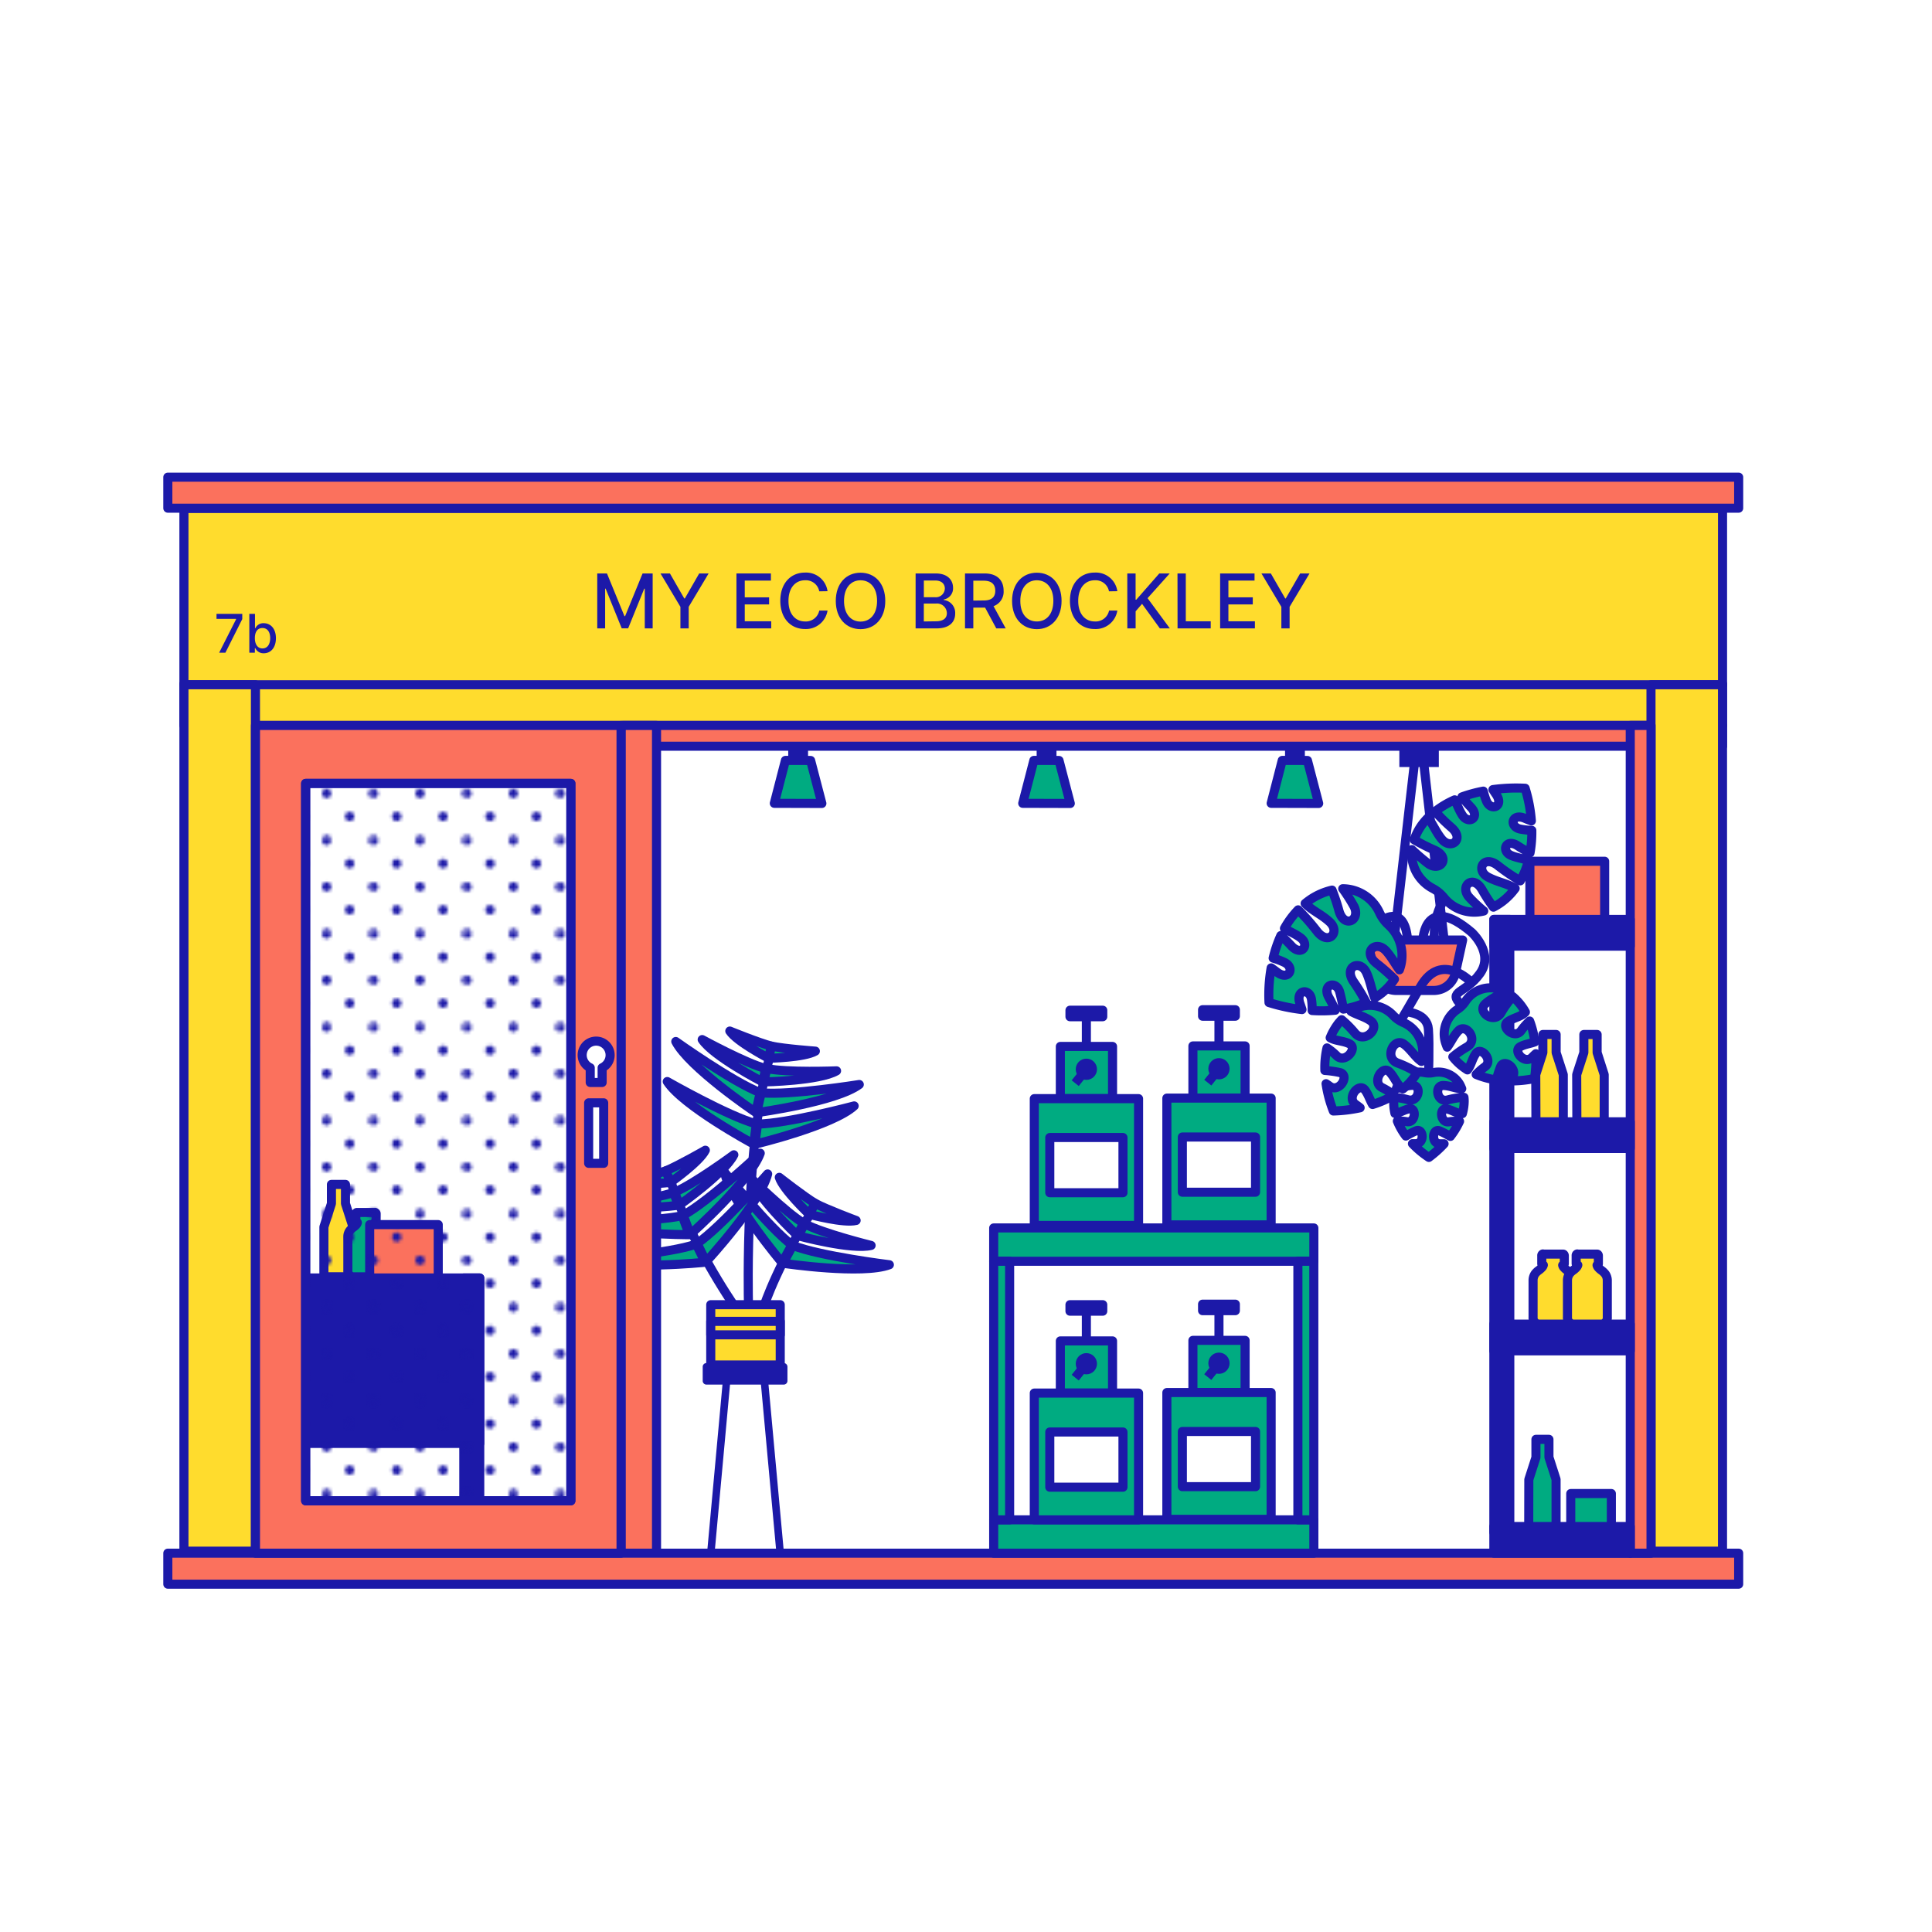 <?xml version="1.0" encoding="UTF-8"?>
<svg xmlns="http://www.w3.org/2000/svg" xmlns:xlink="http://www.w3.org/1999/xlink" id="Layer_1" data-name="Layer 1" viewBox="0 0 600 600">
  <defs>
    <pattern id="New_Blue_Dots" data-name="New Blue Dots" width="28.8" height="28.8" patternUnits="userSpaceOnUse" viewBox="0 0 28.8 28.8">
      <rect width="28.8" height="28.8" fill="none"></rect>
      <g>
        <path d="M28.8,30.24a1.44,1.44,0,1,0-1.44-1.44A1.44,1.44,0,0,0,28.8,30.24Z" fill="#1c19a8"></path>
        <path d="M14.4,30.24A1.44,1.44,0,1,0,13,28.8,1.44,1.44,0,0,0,14.4,30.24Z" fill="#1c19a8"></path>
        <path d="M28.8,15.84a1.44,1.44,0,1,0-1.44-1.44A1.44,1.44,0,0,0,28.8,15.84Z" fill="#1c19a8"></path>
        <path d="M14.4,15.84A1.44,1.44,0,1,0,13,14.4,1.44,1.44,0,0,0,14.4,15.84Z" fill="#1c19a8"></path>
        <path d="M7.2,23A1.44,1.44,0,1,0,5.76,21.6,1.44,1.44,0,0,0,7.2,23Z" fill="#1c19a8"></path>
        <path d="M21.6,23a1.44,1.44,0,1,0-1.44-1.44A1.44,1.44,0,0,0,21.6,23Z" fill="#1c19a8"></path>
        <path d="M7.2,8.64A1.44,1.44,0,1,0,5.76,7.2,1.44,1.44,0,0,0,7.2,8.64Z" fill="#1c19a8"></path>
        <path d="M21.6,8.64A1.44,1.44,0,1,0,20.16,7.2,1.44,1.44,0,0,0,21.6,8.64Z" fill="#1c19a8"></path>
      </g>
      <g>
        <path d="M0,30.24A1.44,1.44,0,0,0,1.44,28.8,1.45,1.45,0,0,0,0,27.36,1.44,1.44,0,0,0-1.44,28.8,1.43,1.43,0,0,0,0,30.24Z" fill="#1c19a8"></path>
        <path d="M0,15.84A1.44,1.44,0,0,0,1.44,14.4,1.45,1.45,0,0,0,0,13,1.44,1.44,0,0,0-1.44,14.4,1.43,1.43,0,0,0,0,15.84Z" fill="#1c19a8"></path>
      </g>
      <g>
        <path d="M28.8,1.44A1.45,1.45,0,0,0,30.24,0,1.45,1.45,0,0,0,28.8-1.44,1.44,1.44,0,0,0,27.36,0,1.44,1.44,0,0,0,28.8,1.44Z" fill="#1c19a8"></path>
        <path d="M14.4,1.44A1.45,1.45,0,0,0,15.84,0,1.45,1.45,0,0,0,14.4-1.44,1.44,1.44,0,0,0,13,0,1.44,1.44,0,0,0,14.4,1.44Z" fill="#1c19a8"></path>
      </g>
      <path d="M0,1.44A1.45,1.45,0,0,0,1.44,0,1.45,1.45,0,0,0,0-1.44,1.44,1.44,0,0,0-1.44,0,1.44,1.44,0,0,0,0,1.44Z" fill="#1c19a8"></path>
    </pattern>
  </defs>
  <rect x="70.96" y="212.38" width="450.73" height="271.78" fill="#fff"></rect>
  <g>
    <g>
      <g>
        <path d="M243.39,430h-24a1.16,1.16,0,0,1-1.16-1.17v-4.36a1.16,1.16,0,0,1,1.16-1.16h24a1.16,1.16,0,0,1,1.16,1.16v4.36A1.16,1.16,0,0,1,243.39,430Z" fill="#1c19a8"></path>
        <rect x="195.81" y="454.89" width="54.74" height="2.33" transform="translate(-251.34 636.69) rotate(-84.77)" fill="#1c19a8"></rect>
        <rect x="238.72" y="428.68" width="2.33" height="54.74" transform="translate(-40.65 23.81) rotate(-5.24)" fill="#1c19a8"></rect>
      </g>
      <rect x="220.73" y="405.18" width="21.58" height="18.72" fill="#ffdc2d" stroke="#1c19a8" stroke-linejoin="round" stroke-width="2.82"></rect>
      <rect x="220.73" y="410.36" width="21.58" height="4.18" fill="#ffdc2d" stroke="#1c19a8" stroke-linejoin="round" stroke-width="2.82"></rect>
    </g>
    <g>
      <g>
        <path d="M232.43,404.38s-1.31-53.82,7.75-79.67" fill="none" stroke="#1c19a8" stroke-linejoin="round" stroke-width="2.82"></path>
        <path d="M234.69,345.45c-.52-.32-20.74-14.07-24.82-22,0,0,17.69,12.59,26.23,15.88Z" fill="#00ab81" stroke="#1c19a8" stroke-linejoin="round" stroke-width="2.82"></path>
        <path d="M236.87,336c-.39-.18-15.37-8-18.8-13.15,0,0,13.62,7.43,19.75,9Z" fill="#00ab81" stroke="#1c19a8" stroke-linejoin="round" stroke-width="2.82"></path>
        <path d="M238.72,328.65c-.25-.12-9.87-5.14-12.07-8.45,0,0,9,3.67,12.93,4.68Z" fill="#00ab81" stroke="#1c19a8" stroke-linejoin="round" stroke-width="2.82"></path>
        <path d="M235,345.53c.6-.06,24.73-3.4,31.86-8.73,0,0-21.36,3.43-30.46,2.58Z" fill="#00ab81" stroke="#1c19a8" stroke-linejoin="round" stroke-width="2.82"></path>
        <path d="M234.08,355.3c-.55-.27-22-11.91-26.86-19.42,0,0,18.84,10.75,27.66,13.16Z" fill="#00ab81" stroke="#1c19a8" stroke-linejoin="round" stroke-width="2.82"></path>
        <path d="M234.42,355.35c.6-.12,24.28-5.88,30.85-11.9,0,0-20.92,5.57-30,5.63Z" fill="#00ab81" stroke="#1c19a8" stroke-linejoin="round" stroke-width="2.82"></path>
        <path d="M237.2,336c.42,0,17.28-.35,22.6-3.44,0,0-15.46.61-21.65-.71Z" fill="#00ab81" stroke="#1c19a8" stroke-linejoin="round" stroke-width="2.82"></path>
        <path d="M238.72,328.65c.27,0,11.09-.22,14.5-2.21,0,0-9.67-.71-13.64-1.56Z" fill="#00ab81" stroke="#1c19a8" stroke-linejoin="round" stroke-width="2.82"></path>
      </g>
      <g>
        <path d="M237.21,405.76s4.81-14.68,16.6-32" fill="none" stroke="#1c19a8" stroke-linejoin="round" stroke-width="2.82"></path>
        <path d="M242.9,392.14c-.41-.45-16.12-19.29-17.89-28.08,0,0,13.6,17,20.92,22.56Z" fill="#00ab81" stroke="#1c19a8" stroke-linejoin="round" stroke-width="2.82"></path>
        <path d="M247.57,383.62c-.32-.28-12.6-12-14.51-17.88,0,0,11.08,10.94,16.55,14.15Z" fill="#00ab81" stroke="#1c19a8" stroke-linejoin="round" stroke-width="2.82"></path>
        <path d="M251.33,377.11c-.21-.18-8.09-7.69-9.31-11.48,0,0,7.65,6,11.16,8.09Z" fill="#00ab81" stroke="#1c19a8" stroke-linejoin="round" stroke-width="2.82"></path>
        <path d="M243.2,392.31c.6.12,24.71,3.61,33,.47,0,0-21.47-2.64-30-6Z" fill="#00ab81" stroke="#1c19a8" stroke-linejoin="round" stroke-width="2.82"></path>
        <path d="M247.87,383.78c.4.13,16.71,4.47,22.66,3,0,0-15-3.71-20.62-6.7Z" fill="#00ab81" stroke="#1c19a8" stroke-linejoin="round" stroke-width="2.82"></path>
        <path d="M251.33,377.11c.26.08,10.73,2.87,14.55,1.91,0,0-9.11-3.38-12.7-5.3Z" fill="#00ab81" stroke="#1c19a8" stroke-linejoin="round" stroke-width="2.82"></path>
      </g>
      <g>
        <path d="M228,405.49s-15.34-22.05-20.79-42.38" fill="none" stroke="#1c19a8" stroke-linejoin="round" stroke-width="2.82"></path>
        <path d="M214.07,383.44c-.61,0-25,0-32.73-4.36,0,0,21.62.52,30.53-1.55Z" fill="#00ab81" stroke="#1c19a8" stroke-linejoin="round" stroke-width="2.82"></path>
        <path d="M210.67,374.32c-.42.07-17.17,2-22.85-.36,0,0,15.4-1.48,21.36-3.62Z" fill="#00ab81" stroke="#1c19a8" stroke-linejoin="round" stroke-width="2.82"></path>
        <path d="M208.2,367.21c-.27,0-11,1.27-14.67-.23,0,0,9.49-2,13.31-3.39Z" fill="#00ab81" stroke="#1c19a8" stroke-linejoin="round" stroke-width="2.82"></path>
        <path d="M214.39,383.32c.47-.39,18.71-16.74,21.71-25.18,0,0-15.88,14.87-23.91,19.27Z" fill="#00ab81" stroke="#1c19a8" stroke-linejoin="round" stroke-width="2.82"></path>
        <path d="M219,392c-.6.08-24.84,2.48-33-1,0,0,21.56-1.66,30.22-4.62Z" fill="#00ab81" stroke="#1c19a8" stroke-linejoin="round" stroke-width="2.82"></path>
        <path d="M219.28,391.82c.43-.43,17-18.54,19.12-27.24,0,0-14.34,16.39-21.9,21.59Z" fill="#00ab81" stroke="#1c19a8" stroke-linejoin="round" stroke-width="2.82"></path>
        <path d="M211,374.2c.35-.23,14.17-10,16.9-15.57,0,0-12.52,9.2-18.39,11.59Z" fill="#00ab81" stroke="#1c19a8" stroke-linejoin="round" stroke-width="2.82"></path>
        <path d="M208.2,367.21c.22-.15,9.1-6.42,10.85-10,0,0-8.44,4.84-12.21,6.37Z" fill="#00ab81" stroke="#1c19a8" stroke-linejoin="round" stroke-width="2.82"></path>
      </g>
    </g>
  </g>
  <rect x="57.12" y="212.38" width="477.83" height="12.91" fill="#ffdc2d" stroke="#1c19a8" stroke-linejoin="round" stroke-width="2.82"></rect>
  <rect x="193.38" y="225.29" width="341.57" height="6.45" fill="#fb715d" stroke="#1c19a8" stroke-linejoin="round" stroke-width="2.82"></rect>
  <rect x="68.94" y="349.22" width="258.88" height="11.02" transform="translate(553.11 156.35) rotate(90)" fill="#fb715d" stroke="#1c19a8" stroke-linejoin="round" stroke-width="2.82"></rect>
  <rect x="57.12" y="157.88" width="477.83" height="54.78" fill="#ffdc2d" stroke="#1c19a8" stroke-linejoin="round" stroke-width="2.82"></rect>
  <rect x="57.12" y="212.66" width="22.21" height="269.07" fill="#ffdc2d" stroke="#1c19a8" stroke-linejoin="round" stroke-width="2.82"></rect>
  <rect x="512.73" y="212.66" width="22.21" height="269.07" fill="#ffdc2d" stroke="#1c19a8" stroke-linejoin="round" stroke-width="2.82"></rect>
  <rect x="52.12" y="148.19" width="487.84" height="9.63" fill="#fb715d" stroke="#1c19a8" stroke-linejoin="round" stroke-width="2.82"></rect>
  <rect x="52.12" y="482.35" width="487.84" height="9.63" fill="#fb715d" stroke="#1c19a8" stroke-linejoin="round" stroke-width="2.82"></rect>
  <rect x="380.98" y="350.59" width="257.06" height="6.45" transform="translate(863.33 -155.69) rotate(90)" fill="#fb715d" stroke="#1c19a8" stroke-linejoin="round" stroke-width="2.82"></rect>
  <rect x="308.6" y="472" width="99.43" height="10.35" fill="#00ab81" stroke="#1c19a8" stroke-linejoin="round" stroke-width="2.82"></rect>
  <rect x="463.93" y="474.06" width="42.35" height="8.29" fill="#1c19a8" stroke="#1c19a8" stroke-linejoin="round" stroke-width="2.82"></rect>
  <rect x="463.93" y="411.22" width="42.35" height="8.29" fill="#1c19a8" stroke="#1c19a8" stroke-linejoin="round" stroke-width="2.82"></rect>
  <rect x="463.93" y="348.38" width="42.35" height="8.29" fill="#1c19a8" stroke="#1c19a8" stroke-linejoin="round" stroke-width="2.82"></rect>
  <rect x="94.92" y="396.89" width="54.08" height="51.38" fill="#1c19a8" stroke="#1c19a8" stroke-linejoin="round" stroke-width="2.82"></rect>
  <rect x="463.93" y="285.54" width="42.35" height="8.29" fill="#1c19a8" stroke="#1c19a8" stroke-linejoin="round" stroke-width="2.82"></rect>
  <rect x="308.6" y="381.35" width="99.43" height="10.35" fill="#00ab81" stroke="#1c19a8" stroke-linejoin="round" stroke-width="2.82"></rect>
  <rect x="308.6" y="391.7" width="4.95" height="80.3" fill="#00ab81" stroke="#1c19a8" stroke-linejoin="round" stroke-width="2.82"></rect>
  <rect x="144.04" y="396.88" width="4.95" height="80.3" fill="#1c19a8" stroke="#1c19a8" stroke-linejoin="round" stroke-width="2.82"></rect>
  <rect x="403.07" y="391.7" width="4.95" height="80.3" fill="#00ab81" stroke="#1c19a8" stroke-linejoin="round" stroke-width="2.82"></rect>
  <rect x="463.93" y="285.54" width="4.95" height="190.31" fill="#1c19a8" stroke="#1c19a8" stroke-linejoin="round" stroke-width="2.82"></rect>
  <g>
    <g>
      <rect x="370.47" y="416.26" width="16.21" height="16.21" fill="#00ab81" stroke="#1c19a8" stroke-linejoin="round" stroke-width="2.82"></rect>
      <rect x="373.47" y="405.02" width="10.18" height="2.02" fill="#fb715d" stroke="#1c19a8" stroke-linejoin="round" stroke-width="2.82"></rect>
      <line x1="378.56" y1="407.04" x2="378.56" y2="416.26" fill="#fb715d" stroke="#1c19a8" stroke-linejoin="round" stroke-width="2.82"></line>
      <circle cx="378.56" cy="423.36" r="1.89" fill="#1c19a8" stroke="#1c19a8" stroke-linejoin="round" stroke-width="2.82"></circle>
    </g>
    <line x1="378.56" y1="423.36" x2="375.09" y2="427.67" fill="#1c19a8" stroke="#1c19a8" stroke-linejoin="round" stroke-width="2.82"></line>
    <rect x="362.38" y="432.47" width="32.38" height="39.37" fill="#00ab81" stroke="#1c19a8" stroke-linejoin="round" stroke-width="2.82"></rect>
    <rect x="367.19" y="444.56" width="22.73" height="17.14" fill="#fff" stroke="#1c19a8" stroke-linejoin="round" stroke-width="2.82"></rect>
  </g>
  <g>
    <g>
      <rect x="329.3" y="416.43" width="16.21" height="16.21" fill="#00ab81" stroke="#1c19a8" stroke-linejoin="round" stroke-width="2.82"></rect>
      <rect x="332.29" y="405.18" width="10.18" height="2.02" fill="#fb715d" stroke="#1c19a8" stroke-linejoin="round" stroke-width="2.82"></rect>
      <line x1="337.38" y1="407.2" x2="337.38" y2="416.43" fill="#fb715d" stroke="#1c19a8" stroke-linejoin="round" stroke-width="2.82"></line>
      <circle cx="337.38" cy="423.52" r="1.89" fill="#1c19a8" stroke="#1c19a8" stroke-linejoin="round" stroke-width="2.82"></circle>
    </g>
    <line x1="337.38" y1="423.52" x2="333.92" y2="427.84" fill="#1c19a8" stroke="#1c19a8" stroke-linejoin="round" stroke-width="2.82"></line>
    <rect x="321.21" y="432.63" width="32.38" height="39.37" fill="#00ab81" stroke="#1c19a8" stroke-linejoin="round" stroke-width="2.82"></rect>
    <rect x="326.02" y="444.72" width="22.73" height="17.14" fill="#fff" stroke="#1c19a8" stroke-linejoin="round" stroke-width="2.82"></rect>
  </g>
  <g>
    <g>
      <rect x="370.47" y="324.82" width="16.21" height="16.21" fill="#00ab81" stroke="#1c19a8" stroke-linejoin="round" stroke-width="2.82"></rect>
      <rect x="373.47" y="313.57" width="10.18" height="2.02" fill="#fb715d" stroke="#1c19a8" stroke-linejoin="round" stroke-width="2.82"></rect>
      <line x1="378.56" y1="315.59" x2="378.56" y2="324.82" fill="#fb715d" stroke="#1c19a8" stroke-linejoin="round" stroke-width="2.82"></line>
      <circle cx="378.56" cy="331.91" r="1.89" fill="#1c19a8" stroke="#1c19a8" stroke-linejoin="round" stroke-width="2.82"></circle>
    </g>
    <line x1="378.56" y1="331.91" x2="375.09" y2="336.23" fill="#1c19a8" stroke="#1c19a8" stroke-linejoin="round" stroke-width="2.82"></line>
    <rect x="362.38" y="341.03" width="32.38" height="39.37" fill="#00ab81" stroke="#1c19a8" stroke-linejoin="round" stroke-width="2.82"></rect>
    <rect x="367.19" y="353.11" width="22.73" height="17.14" fill="#fff" stroke="#1c19a8" stroke-linejoin="round" stroke-width="2.82"></rect>
  </g>
  <g>
    <g>
      <rect x="329.3" y="324.98" width="16.21" height="16.21" fill="#00ab81" stroke="#1c19a8" stroke-linejoin="round" stroke-width="2.82"></rect>
      <rect x="332.29" y="313.73" width="10.18" height="2.02" fill="#fb715d" stroke="#1c19a8" stroke-linejoin="round" stroke-width="2.82"></rect>
      <line x1="337.38" y1="315.75" x2="337.38" y2="324.98" fill="#fb715d" stroke="#1c19a8" stroke-linejoin="round" stroke-width="2.82"></line>
      <circle cx="337.38" cy="332.07" r="1.89" fill="#1c19a8" stroke="#1c19a8" stroke-linejoin="round" stroke-width="2.82"></circle>
    </g>
    <line x1="337.38" y1="332.07" x2="333.92" y2="336.39" fill="#1c19a8" stroke="#1c19a8" stroke-linejoin="round" stroke-width="2.82"></line>
    <rect x="321.21" y="341.19" width="32.38" height="39.37" fill="#00ab81" stroke="#1c19a8" stroke-linejoin="round" stroke-width="2.82"></rect>
    <rect x="326.02" y="353.27" width="22.73" height="17.14" fill="#fff" stroke="#1c19a8" stroke-linejoin="round" stroke-width="2.82"></rect>
  </g>
  <path d="M79.34,225.29V482.35H192.87V225.29Zm97.95,240.8H94.92V243.29h82.37Z" fill="#fb715d" stroke="#1c19a8" stroke-linejoin="round" stroke-width="2.82"></path>
  <path d="M189.48,327.69a4.34,4.34,0,1,0-6.18,3.91v4.57H187V331.6A4.33,4.33,0,0,0,189.48,327.69Z" fill="#fff" stroke="#1c19a8" stroke-linejoin="round" stroke-width="2.82"></path>
  <rect x="182.81" y="342.49" width="4.67" height="18.79" fill="#fff" stroke="#1c19a8" stroke-linejoin="round" stroke-width="2.82"></rect>
  <path d="M109.59,396.52h-9l0-15.48,2.34-7.26v-5.95h4.36v5.95l2.34,7.26Z" fill="#ffdc2d" stroke="#1c19a8" stroke-linejoin="round" stroke-width="2.82"></path>
  <path d="M116.5,376.53a.44.44,0,0,1,.31.46v2.24c0,.25-.16.46-.35.46h-.1a1.63,1.63,0,0,0,.32.61,5.08,5.08,0,0,0,1,.83,4.94,4.94,0,0,1,1.11,1.05,3.28,3.28,0,0,1,.59,1.88h0v10.47a1.81,1.81,0,0,1-1.55,2h-8.25a1.82,1.82,0,0,1-1.55-2V384.09h0a3.2,3.2,0,0,1,.58-1.87,5.23,5.23,0,0,1,1.11-1.06,5,5,0,0,0,.95-.85,1.47,1.47,0,0,0,.31-.61h-.11a.42.42,0,0,1-.36-.46V377a.51.51,0,0,1,.1-.32.33.33,0,0,1,.25-.14h5.69Z" fill="#00ab81" stroke="#1c19a8" stroke-linejoin="round" stroke-width="2.82" fill-rule="evenodd"></path>
  <rect x="114.81" y="380.3" width="21.29" height="16.57" transform="translate(250.91 777.18) rotate(-180)" fill="#fb715d" stroke="#1c19a8" stroke-linejoin="round" stroke-width="2.82"></rect>
  <path d="M479.15,389.42a.48.48,0,0,0-.34.5v2.44a.45.45,0,0,0,.39.5h.1a1.73,1.73,0,0,1-.34.66,6.11,6.11,0,0,1-1,.92,5.3,5.3,0,0,0-1.21,1.13,3.55,3.55,0,0,0-.64,2.06h0v11.42a2,2,0,0,0,1.68,2.17h9a2,2,0,0,0,1.69-2.17V397.66h0a3.51,3.51,0,0,0-.63-2,5.71,5.71,0,0,0-1.21-1.16,5.66,5.66,0,0,1-1-.92,1.58,1.58,0,0,1-.34-.67h.13c.21,0,.38-.22.38-.5l0-2.44a.58.58,0,0,0-.11-.35.33.33,0,0,0-.28-.15h-6.2Z" fill="#ffdc2d" stroke="#1c19a8" stroke-linejoin="round" stroke-width="2.82" fill-rule="evenodd"></path>
  <path d="M489.83,389.42a.47.47,0,0,0-.34.5v2.44c0,.28.17.5.38.5H490a1.75,1.75,0,0,1-.35.66,5.66,5.66,0,0,1-1,.92,5.34,5.34,0,0,0-1.22,1.13,3.63,3.63,0,0,0-.64,2.06h0v11.42a2,2,0,0,0,1.69,2.17h9a2,2,0,0,0,1.68-2.17V397.66h0a3.51,3.51,0,0,0-.62-2,5.75,5.75,0,0,0-1.22-1.16,6,6,0,0,1-1-.92,1.85,1.85,0,0,1-.34-.67H496a.45.45,0,0,0,.39-.5l0-2.44a.58.58,0,0,0-.11-.35.36.36,0,0,0-.28-.15h-6.2Z" fill="#ffdc2d" stroke="#1c19a8" stroke-linejoin="round" stroke-width="2.82" fill-rule="evenodd"></path>
  <rect x="475.12" y="267.47" width="23.22" height="18.07" fill="#fb715d" stroke="#1c19a8" stroke-linejoin="round" stroke-width="2.82"></rect>
  <path d="M477,348.38h8.49l0-14.64-2.22-6.85v-5.62h-4.12v5.62l-2.21,6.85Z" fill="#ffdc2d" stroke="#1c19a8" stroke-linejoin="round" stroke-width="2.82"></path>
  <path d="M489.71,348.38h8.49l0-14.64L496,326.89v-5.62h-4.12v5.62l-2.22,6.85Z" fill="#ffdc2d" stroke="#1c19a8" stroke-linejoin="round" stroke-width="2.82"></path>
  <path d="M474.76,474.06h8.49l0-14.63-2.21-6.86V447H477v5.62l-2.21,6.86Z" fill="#00ab81" stroke="#1c19a8" stroke-linejoin="round" stroke-width="2.82"></path>
  <rect x="487.81" y="463.83" width="12.61" height="10.23" fill="#00ab81" stroke="#1c19a8" stroke-linejoin="round" stroke-width="2.82"></rect>
  <rect x="434.58" y="231.74" width="12.26" height="6.47" fill="#1c19a8"></rect>
  <line x1="439.5" y1="234.98" x2="431.85" y2="301.42" fill="none" stroke="#1c19a8" stroke-linejoin="round" stroke-width="2.82"></line>
  <line x1="441.92" y1="234.98" x2="449.58" y2="301.42" fill="none" stroke="#1c19a8" stroke-linejoin="round" stroke-width="2.82"></line>
  <g>
    <rect x="246.2" y="232.42" width="3.34" height="3.34" fill="#1c19a8" stroke="#1c19a8" stroke-linejoin="round" stroke-width="2.82"></rect>
    <polygon points="240.47 249.48 255.24 249.52 251.75 236.17 243.92 236.15 240.47 249.48" fill="#00ab81" stroke="#1c19a8" stroke-linejoin="round" stroke-width="2.82"></polygon>
  </g>
  <g>
    <rect x="323.35" y="232.42" width="3.34" height="3.34" fill="#1c19a8" stroke="#1c19a8" stroke-linejoin="round" stroke-width="2.82"></rect>
    <polygon points="317.62 249.48 332.39 249.52 328.89 236.17 321.07 236.15 317.62 249.48" fill="#00ab81" stroke="#1c19a8" stroke-linejoin="round" stroke-width="2.82"></polygon>
  </g>
  <g>
    <rect x="400.49" y="232.42" width="3.34" height="3.34" fill="#1c19a8" stroke="#1c19a8" stroke-linejoin="round" stroke-width="2.82"></rect>
    <polygon points="394.77 249.48 409.53 249.52 406.04 236.17 398.21 236.15 394.77 249.48" fill="#00ab81" stroke="#1c19a8" stroke-linejoin="round" stroke-width="2.82"></polygon>
  </g>
  <g>
    <path d="M445.25,307.6h-11.6a6.92,6.92,0,0,1-6.76-5.43l-2.23-10.24h29.58L452,302.17A6.92,6.92,0,0,1,445.25,307.6Z" fill="#fb715d" stroke="#1c19a8" stroke-linejoin="round" stroke-width="2.82"></path>
    <path d="M445.42,291.93s-.53-8.41,3.67-13.15" fill="#00ab81" stroke="#1c19a8" stroke-linejoin="round" stroke-width="2.82"></path>
    <path d="M429.68,285.55s6.59-4.59,7.46,6.38" fill="none" stroke="#1c19a8" stroke-linejoin="round" stroke-width="2.82"></path>
    <path d="M441.88,291.93s.57-14.8,15.19-2.35c0,0,7.08,6.49,2.52,12.8s-10.19,5.33-5.8,9.68" fill="none" stroke="#1c19a8" stroke-linejoin="round" stroke-width="2.82"></path>
    <path d="M457.07,305.17s-9.43-10-15.91,1.24-7.75,13.19-7.75,13.19" fill="none" stroke="#1c19a8" stroke-linejoin="round" stroke-width="2.82"></path>
    <path d="M437.14,314.3s6.08.42,6.46,5.3,0,15.57,0,15.57" fill="none" stroke="#1c19a8" stroke-linejoin="round" stroke-width="2.82"></path>
    <path d="M452.88,320.17c2.48-2.61,6.42,2.92,2.64,5a28.62,28.62,0,0,0-4.33,3.05c.28.36.57.72.88,1.05a17.5,17.5,0,0,0,3.66,3c1.12-1.32,1.44-3.45,2.61-5.1,1.65-2.33,5.53,2.19,2.78,4.15a18.63,18.63,0,0,0-2.68,2.36,24.87,24.87,0,0,0,6.28,1.7,30.2,30.2,0,0,1,1.38-4.27c1.33-2.52,5.74,1.37,3.27,3.69-.3.28-.59.58-.86.88a35.31,35.31,0,0,0,8.05-.74,41.29,41.29,0,0,0,.41-7.7c-.38.33-.75.68-1.11,1.06-2.31,2.47-6.2-1.94-3.68-3.27,1.44-.76,3.11-.93,4.47-1.46a28.68,28.68,0,0,0-1.6-6.48,19.11,19.11,0,0,0-2.66,3c-2,2.75-6.48-1.13-4.15-2.78,1.82-1.29,4.23-1.54,5.49-3a17.43,17.43,0,0,0-2.86-3.81,12,12,0,0,0-1.07-1,29.86,29.86,0,0,0-3.58,4.95c-2.11,3.78-7.64-.16-5-2.64,1.81-1.72,4.22-2.53,5.7-4.09a12.31,12.31,0,0,0-1.72-.64,9.27,9.27,0,0,0-10.15,4,9.27,9.27,0,0,1-1.07,1.29,9.15,9.15,0,0,1-1.29,1.07,9.14,9.14,0,0,0-3.88,10,14.82,14.82,0,0,0,.63,1.76C450.59,323.72,451.4,321.72,452.88,320.17Z" fill="#00ab81" stroke="#1c19a8" stroke-linejoin="round" stroke-width="2.82"></path>
    <path d="M420.53,281.55c2.1,4.31-3.18,6.94-4.73,1.19a58,58,0,0,0-2.12-6.31,20.19,20.19,0,0,0-6.63,2.86c-.6.41-1.17.84-1.72,1.29,2.12,2.2,5,3.35,7.55,5.68,3.56,3.2-.36,7.62-3.94,2.87a65.78,65.78,0,0,0-5.79-6.57,27.45,27.45,0,0,0-4.25,5.76c1.55,1,3.31,1.65,5,2.91,3,2.22.29,5.94-2.85,2.52a44.12,44.12,0,0,0-3.28-3.2,38.66,38.66,0,0,0-2.38,7,23.89,23.89,0,0,1,3.56,1.36c3.34,1.68,1.3,5.81-2.37,3-.61-.47-1.21-.91-1.81-1.32a48.15,48.15,0,0,0-.67,10.76,55.24,55.24,0,0,0,10.24,2.18c-.18-.58-.38-1.18-.6-1.78-1.58-4.37,3-5.05,3.56-1.35a21.42,21.42,0,0,1,.2,3.43,45.6,45.6,0,0,0,7.18-.1c-.54-1.21-1.19-2.55-1.95-3.89-2.29-4,2.08-5.48,3.28-1.94a55.93,55.93,0,0,1,1.19,5.49,28.89,28.89,0,0,0,7.08-2.09,59.88,59.88,0,0,0-3.82-6.28c-3.42-4.87,2-7.24,3.94-2.87,1.22,2.73,1.55,5.36,2.54,7.76.54-.32,1.08-.67,1.6-1.05a18.28,18.28,0,0,0,4.53-4.77,61.57,61.57,0,0,0-5.48-4.82c-4.71-3.62-.26-7.5,2.91-3.91,1.71,1.94,2.77,4,4.1,5.83a12.8,12.8,0,0,0-3.46-14,12.06,12.06,0,0,1-1.53-1.73,11.88,11.88,0,0,1-1.18-2A12.65,12.65,0,0,0,417,276,53.14,53.14,0,0,1,420.53,281.55Z" fill="#00ab81" stroke="#1c19a8" stroke-linejoin="round" stroke-width="2.82"></path>
    <path d="M456.22,278.61c-3-3.49,1.3-7.19,4.1-2.23a54.8,54.8,0,0,0,3.47,5.35,19,19,0,0,0,5.46-4.23c.47-.52.89-1.05,1.3-1.6-2.5-1.54-5.4-1.93-8.35-3.47-4.07-2.13-1.48-7.15,3-3.6a61.51,61.51,0,0,0,6.93,4.72,25.7,25.7,0,0,0,2.56-6.35c-1.66-.53-3.46-.75-5.33-1.51-3.31-1.35-1.68-5.45,2-3a40,40,0,0,0,3.8,2.19,36.48,36.48,0,0,0,.56-7,22.92,22.92,0,0,1-3.64-.41c-3.49-.77-2.58-5.08,1.5-3.32.68.29,1.34.55,2,.79a46.26,46.26,0,0,0-1.93-10.14,54.2,54.2,0,0,0-10,.41c.31.5.63,1,1,1.52,2.5,3.67-1.56,5.38-3,2.1a20.66,20.66,0,0,1-1-3.14,42.84,42.84,0,0,0-6.63,1.8,38.68,38.68,0,0,0,2.73,3.15c3.09,3.2-.63,5.57-2.58,2.57-1.06-1.64-1.62-3.31-2.41-4.81a28.16,28.16,0,0,0-6.07,3.62,56.61,56.61,0,0,0,5,4.92c4.34,3.7-.11,7.19-3,3.6-1.78-2.24-2.71-4.61-4.2-6.6-.42.44-.84.88-1.23,1.36a17.34,17.34,0,0,0-3.07,5.5,57.73,57.73,0,0,0,6.23,3.17c5.23,2.24,2,6.89-1.77,4.32a67.36,67.36,0,0,1-5.19-4.44A12.27,12.27,0,0,0,445,275.93a11.64,11.64,0,0,1,1.84,1.24,12.77,12.77,0,0,1,1.56,1.56,12.1,12.1,0,0,0,12.39,4.19A48.89,48.89,0,0,1,456.22,278.61Z" fill="#00ab81" stroke="#1c19a8" stroke-linejoin="round" stroke-width="2.82"></path>
    <path d="M438.64,337.07c3-.07,2,5.44-1.4,4.46a22.81,22.81,0,0,0-4.29-.75c-.05.37-.09.74-.11,1.12a14.91,14.91,0,0,0,.37,3.88c1.42-.11,2.85-1.16,4.49-1.43,2.31-.39,1.93,4.49-.81,4a15.14,15.14,0,0,0-2.93-.19,20.29,20.29,0,0,0,2.65,4.65,25.35,25.35,0,0,1,3.29-1.68c2.24-.68,2.53,4.14-.25,4.05-.34,0-.68,0-1,0a28.86,28.86,0,0,0,5.1,4.26,33.78,33.78,0,0,0,4.72-4.23c-.41,0-.83,0-1.26,0-2.78.08-2.46-4.75-.23-4.05a32.68,32.68,0,0,1,3.45,1.76,24.13,24.13,0,0,0,2.85-4.69,15.55,15.55,0,0,0-3.27.16c-2.75.46-3.1-4.43-.79-4,1.81.31,3.36,1.57,4.93,1.46a14.67,14.67,0,0,0,.57-3.88,11.5,11.5,0,0,0-.07-1.18,24.47,24.47,0,0,0-5,.79c-3.43,1-4.34-4.55-1.38-4.47,2.05.05,3.92,1,5.69,1a10.79,10.79,0,0,0-.63-1.38,7.63,7.63,0,0,0-8.19-3.62,7,7,0,0,1-1.38.13,7.67,7.67,0,0,1-1.37-.13,7.54,7.54,0,0,0-8.07,3.53,11.07,11.07,0,0,0-.66,1.39C435.24,337.8,436.87,337.11,438.64,337.07Z" fill="#00ab81" stroke="#1c19a8" stroke-linejoin="round" stroke-width="2.82"></path>
    <path d="M425.62,317c3.25,2.18-1.95,7.41-4.9,3.75a31.17,31.17,0,0,0-4.06-4.07c-.33.36-.66.73-1,1.13a19.52,19.52,0,0,0-2.56,4.47c1.63,1,4,.91,5.95,1.86,2.79,1.34-1.34,6.32-3.94,3.73a20,20,0,0,0-3-2.43,27,27,0,0,0-.66,7,32.53,32.53,0,0,1,4.82.69c2.94,1-.41,6.39-3.34,4.18-.37-.27-.74-.53-1.11-.76a38.35,38.35,0,0,0,2.26,8.48,45.07,45.07,0,0,0,8.32-1c-.42-.34-.87-.67-1.34-1-3.06-2,.95-7,2.83-4.55,1.07,1.41,1.56,3.17,2.38,4.53a31.48,31.48,0,0,0,6.64-2.91,21.06,21.06,0,0,0-3.65-2.31c-3.31-1.59,0-7.13,2.21-4.95,1.72,1.72,2.43,4.25,4.21,5.33a18.79,18.79,0,0,0,3.57-3.76,15.19,15.19,0,0,0,.82-1.32,32,32,0,0,0-5.95-2.92c-4.43-1.57-1.23-8.21,1.91-5.88,2.17,1.62,3.47,4.05,5.42,5.35a14.67,14.67,0,0,0,.36-2,10.06,10.06,0,0,0-6.09-10.13,9.54,9.54,0,0,1-3-2.1,9.93,9.93,0,0,0-11.38-2.32,14.07,14.07,0,0,0-1.77,1C421.4,315.17,423.69,315.67,425.62,317Z" fill="#00ab81" stroke="#1c19a8" stroke-linejoin="round" stroke-width="2.82"></path>
  </g>
  <rect x="94.92" y="243.29" width="82.37" height="222.8" stroke="#1c19a8" stroke-linejoin="round" stroke-width="2.82" fill="url(#New_Blue_Dots)"></rect>
  <g>
    <path d="M188.5,178.09l5.43,13.26h.2l5.43-13.26h3.13v17.06h-2.45V182.81h-.16l-5,12.32h-2l-5-12.33h-.15v12.35h-2.45V178.09Z" fill="#1c19a8"></path>
    <path d="M208.05,178.09l4.45,7.76h.19l4.45-7.76h2.93l-6.19,10.37v6.69h-2.57v-6.69l-6.19-10.37Z" fill="#1c19a8"></path>
    <path d="M228.71,178.09h10.7v2.22h-8.12v5.2h7.56v2.2h-7.56v5.23h8.22v2.21h-10.8Z" fill="#1c19a8"></path>
    <path d="M254.43,183.64a4.23,4.23,0,0,0-4.42-3.43c-2.94,0-5.14,2.27-5.14,6.41S247.08,193,250,193a4.25,4.25,0,0,0,4.43-3.38H257a6.8,6.8,0,0,1-7,5.73c-4.43,0-7.67-3.31-7.67-8.77s3.26-8.76,7.67-8.76a6.73,6.73,0,0,1,7,5.78Z" fill="#1c19a8"></path>
    <path d="M267.25,195.39c-4.43,0-7.69-3.32-7.69-8.77s3.26-8.76,7.69-8.76,7.68,3.31,7.68,8.76S271.67,195.39,267.25,195.39Zm0-15.18c-2.94,0-5.13,2.26-5.13,6.41s2.19,6.42,5.13,6.42,5.13-2.26,5.13-6.42S270.18,180.21,267.25,180.21Z" fill="#1c19a8"></path>
    <path d="M284.35,178.09h6.24c3.64,0,5.39,2,5.39,4.48a3.49,3.49,0,0,1-2.88,3.6v.17a4,4,0,0,1,3.54,4.22c0,2.62-1.79,4.59-5.75,4.59h-6.54Zm6,7.38a2.79,2.79,0,0,0,3.08-2.7c0-1.41-1-2.49-3-2.49h-3.52v5.19Zm.27,7.48c2.47,0,3.44-1.08,3.44-2.51a3.05,3.05,0,0,0-3.35-3h-3.81V193Z" fill="#1c19a8"></path>
    <path d="M299.69,178.09h6.08c4,0,5.91,2.21,5.91,5.35a4.74,4.74,0,0,1-3.13,4.81l3.78,6.9H309.4l-3.47-6.45h-3.66v6.45h-2.58Zm5.84,8.39c2.51,0,3.56-1.12,3.56-3s-1-3.14-3.59-3.14h-3.23v6.18Z" fill="#1c19a8"></path>
    <path d="M322,195.39c-4.43,0-7.69-3.32-7.69-8.77s3.26-8.76,7.69-8.76,7.68,3.31,7.68,8.76S326.37,195.39,322,195.39Zm0-15.18c-2.94,0-5.13,2.26-5.13,6.41S319,193,322,193s5.13-2.26,5.13-6.42S324.89,180.21,322,180.21Z" fill="#1c19a8"></path>
    <path d="M344.41,183.64a4.23,4.23,0,0,0-4.42-3.43c-2.94,0-5.14,2.27-5.14,6.41S337.06,193,340,193a4.25,4.25,0,0,0,4.43-3.38H347a6.8,6.8,0,0,1-7.05,5.73c-4.43,0-7.67-3.31-7.67-8.77s3.26-8.76,7.67-8.76a6.73,6.73,0,0,1,7.05,5.78Z" fill="#1c19a8"></path>
    <path d="M350.09,178.09h2.58v8.15h.21l7.15-8.15h3.24l-6.88,7.68,6.91,9.38h-3.1l-5.52-7.62-2,2.32v5.3h-2.58Z" fill="#1c19a8"></path>
    <path d="M365.68,178.09h2.58v14.85H376v2.21h-10.3Z" fill="#1c19a8"></path>
    <path d="M378.92,178.09h10.69v2.22h-8.12v5.2h7.57v2.2h-7.57v5.23h8.23v2.21h-10.8Z" fill="#1c19a8"></path>
    <path d="M394.67,178.09l4.46,7.76h.18l4.46-7.76h2.92l-6.19,10.37v6.69h-2.56v-6.69l-6.19-10.37Z" fill="#1c19a8"></path>
  </g>
  <g>
    <path d="M73.33,192.29v-.09H67.24v-1.56h8v1.62L70,202.7H68.06Z" fill="#1c19a8"></path>
    <path d="M77.43,190.64h1.76v4.48h.1a2.73,2.73,0,0,1,2.6-1.58c2.19,0,3.8,1.73,3.8,4.66s-1.59,4.68-3.78,4.68a2.78,2.78,0,0,1-2.62-1.58h-.14v1.4H77.43Zm4.08,10.74c1.58,0,2.4-1.38,2.4-3.2s-.8-3.14-2.4-3.14-2.36,1.25-2.36,3.14S80,201.38,81.51,201.38Z" fill="#1c19a8"></path>
  </g>
</svg>
